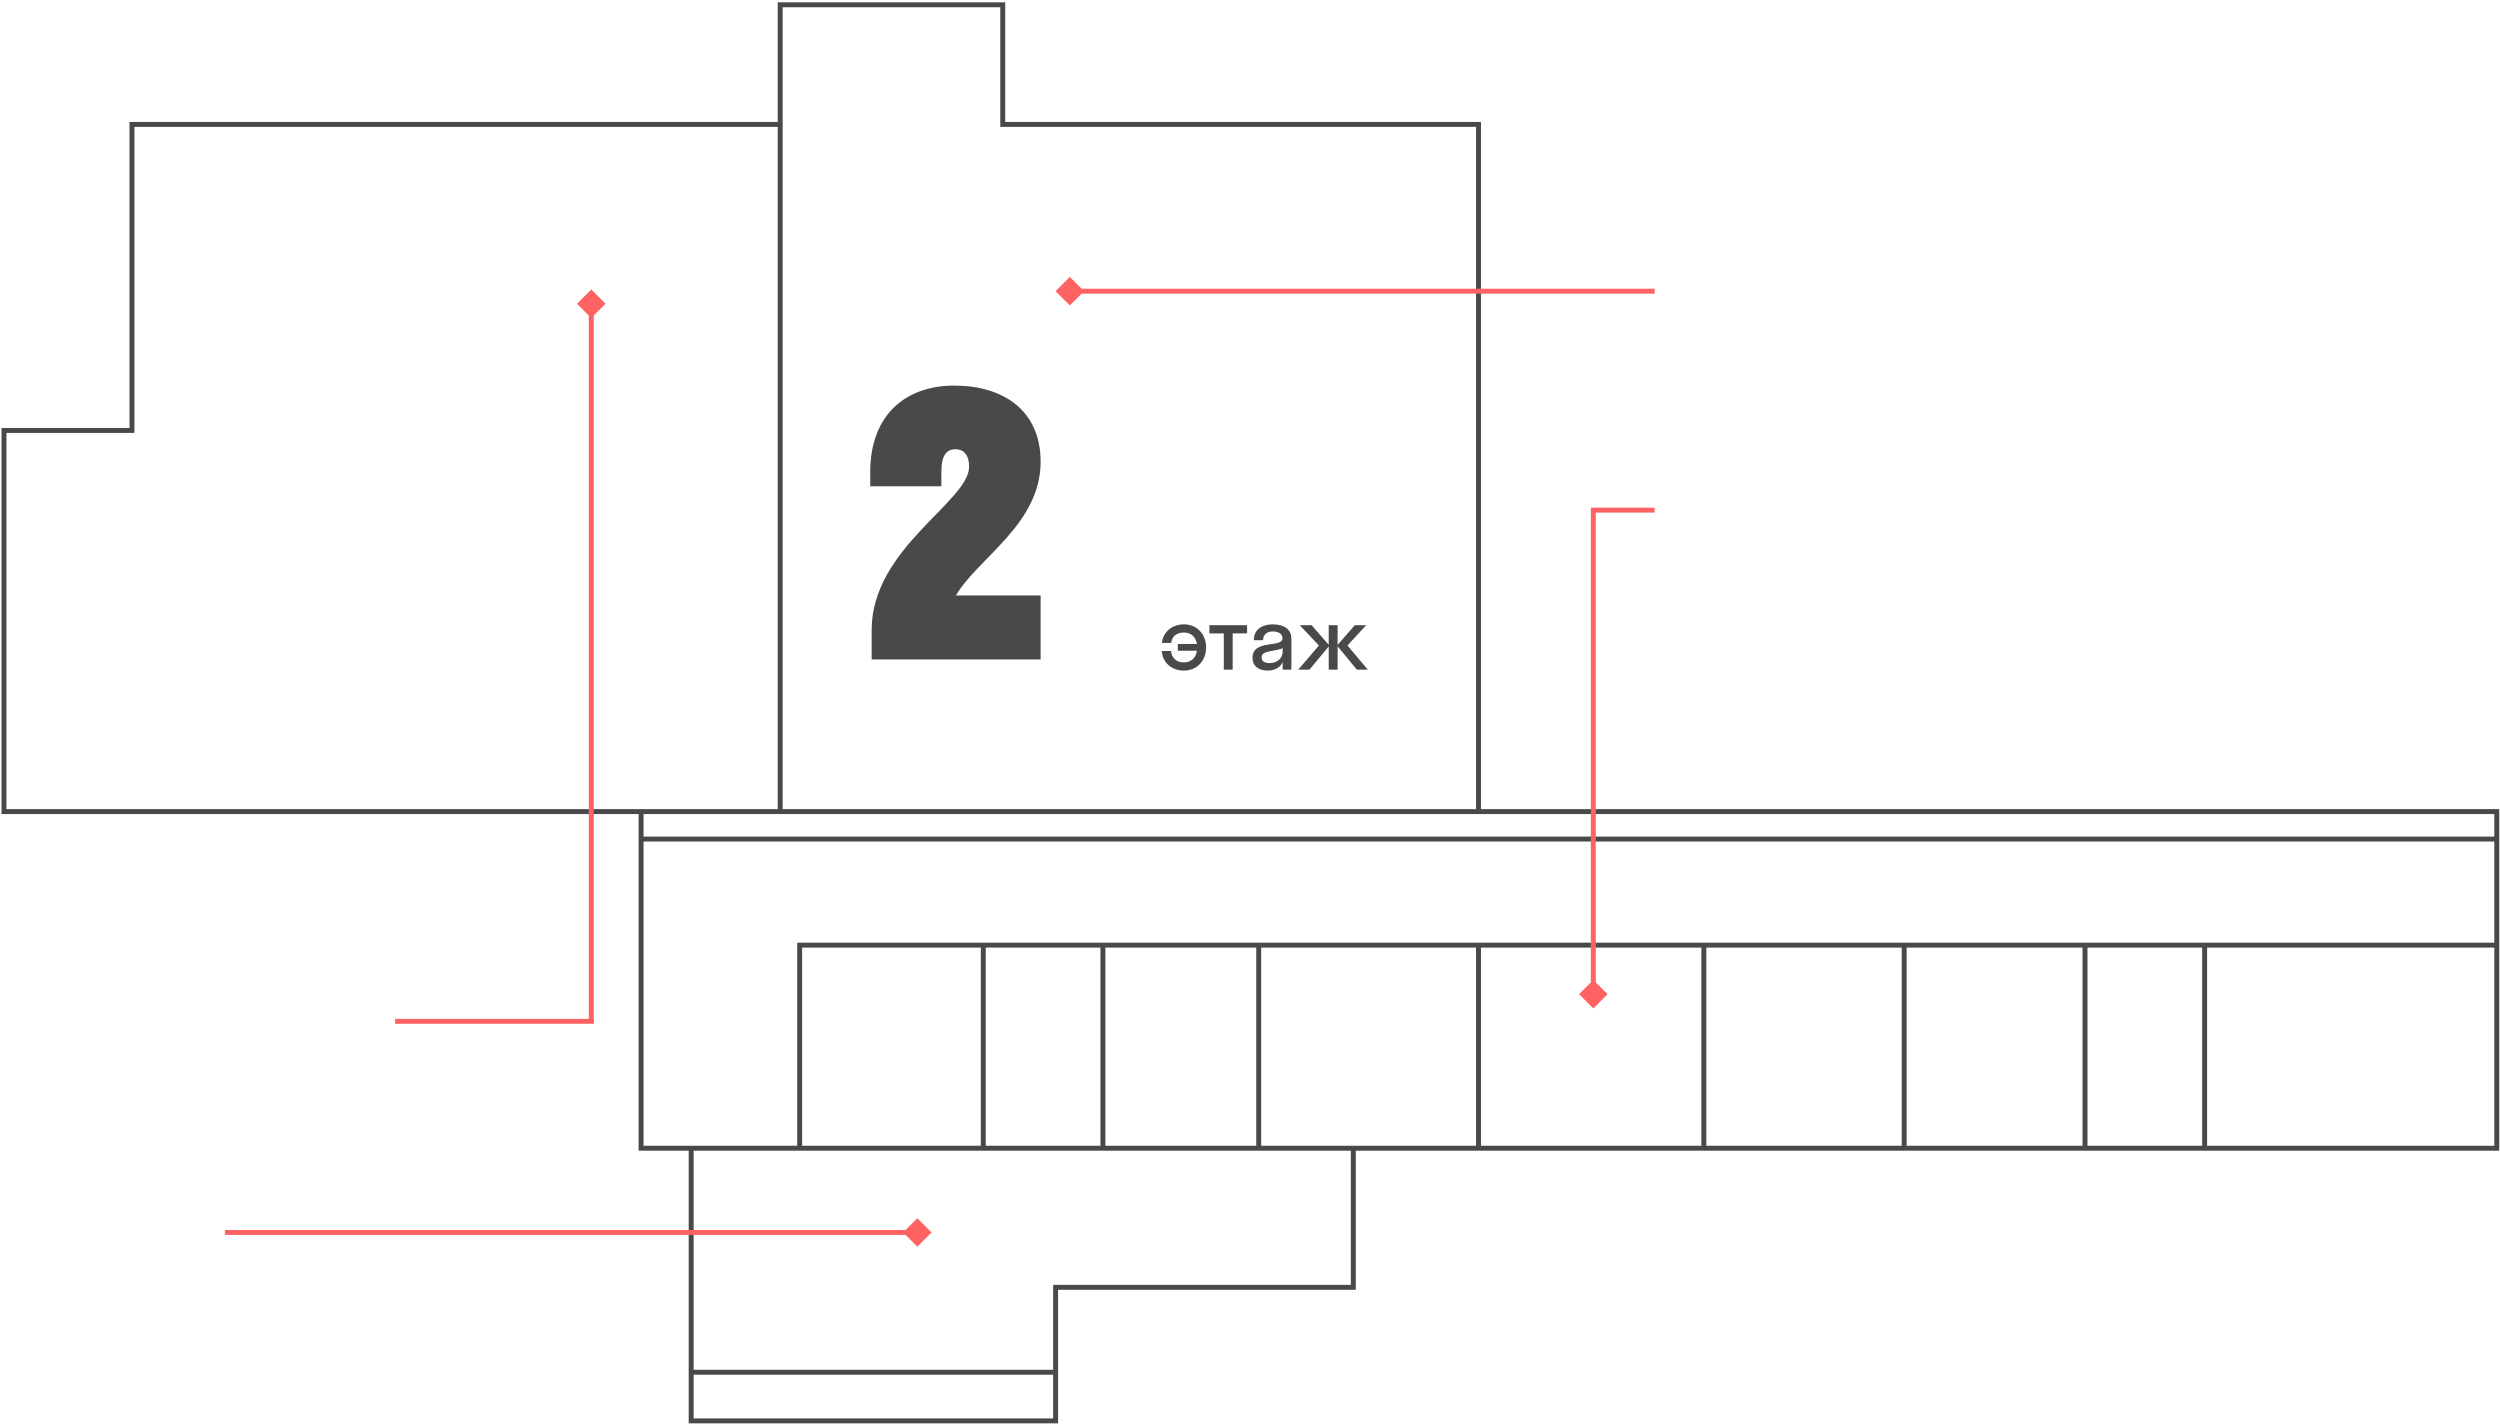 <svg width="1012" height="577" viewBox="0 0 1012 577" fill="none" xmlns="http://www.w3.org/2000/svg">
<path d="M315.821 50.362H53.416V174.244H1.611V328.532H259.511M315.821 50.362V1.934H405.918V50.362H598.499V328.532M315.821 50.362V328.532M598.499 328.532H315.821M598.499 328.532H1010.69V339.65M315.821 328.532H259.511M259.511 328.532V339.65M279.783 464.801H259.511V339.65M279.783 464.801H323.705M279.783 464.801V555.485M547.819 464.801V521.111H427.316V555.485M547.819 464.801H509.528M547.819 464.801H598.499M323.705 464.801V382.588H398.034M323.705 464.801H398.034M1010.69 382.588V464.801H892.438M1010.69 382.588H892.438M1010.69 382.588V339.65M398.034 382.588V464.801M398.034 382.588H446.461M398.034 464.801H446.461M446.461 382.588V464.801M446.461 382.588H509.528M446.461 464.801H509.528M509.528 382.588V464.801M509.528 382.588H598.499M598.499 382.588V464.801M598.499 382.588H689.721M598.499 464.801H689.721M689.721 382.588V464.801M689.721 382.588H770.808M689.721 464.801H770.808M770.808 382.588V464.801M770.808 382.588H844.011M770.808 464.801H844.011M844.011 382.588V464.801M844.011 382.588H892.438M844.011 464.801H892.438M892.438 382.588V464.801M259.511 339.65H1010.69M279.783 555.485V575.169H427.316V555.485M279.783 555.485H427.316" stroke="#48494B" stroke-width="2"/>
<path d="M421.243 186.896C421.243 166.016 405.979 156.08 386.251 156.08C366.667 156.08 352.267 167.888 352.267 191.072L352.267 196.832L381.067 196.832L381.067 191.072C381.067 184.16 383.227 181.856 386.827 181.856C389.995 181.856 392.299 184.016 392.299 188.912C392.299 203.024 352.843 221.888 352.843 255.008L352.843 266.96L421.243 266.96L421.243 241.04L386.971 241.04C395.755 225.92 421.243 212.24 421.243 186.896Z" fill="#48494B"/>
<path d="M474.122 260.258C474.482 257.234 476.642 256.046 479.27 256.046C481.934 256.046 484.022 257.666 484.526 260.69L476.786 260.69V263.426L484.526 263.426C484.058 266.486 481.97 268.142 479.27 268.142C476.606 268.142 474.41 266.81 474.014 263.534H470.306C470.558 268.286 474.338 271.454 479.27 271.454C484.382 271.454 488.234 267.602 488.234 262.094C488.234 256.586 484.382 252.734 479.27 252.734C474.482 252.734 470.81 255.758 470.342 260.258H474.122ZM498.988 271.094L498.988 256.406H504.82V253.094L489.556 253.094V256.406L495.388 256.406L495.388 271.094H498.988ZM513.139 271.454C515.731 271.454 518.035 270.446 519.223 268.07V271.094H522.751V258.494C522.751 254.318 519.151 252.734 515.263 252.734C511.303 252.734 507.559 254.498 507.559 259.142L511.303 259.142C511.303 256.802 512.923 255.614 515.263 255.614C517.459 255.614 519.151 256.586 519.151 258.35C519.151 262.454 507.019 258.566 507.019 266.342C507.019 269.906 509.935 271.454 513.139 271.454ZM510.691 266.126C510.691 263.102 516.163 263.858 519.223 262.382V263.678C519.223 266.81 516.631 268.43 513.859 268.43C512.023 268.43 510.691 267.674 510.691 266.126ZM541.463 253.094H537.863L537.863 261.014L530.951 253.094L526.163 253.094L533.903 261.302L525.515 271.094H530.051L537.863 261.698V271.094H541.463V261.626L549.275 271.094H553.703L545.459 261.302L553.019 253.094H548.411L541.463 261.05L541.463 253.094Z" fill="#48494B"/>
<path d="M427.289 117.867L433.062 123.641L438.836 117.867L433.062 112.094L427.289 117.867ZM669.799 116.867L433.062 116.867L433.062 118.867L669.799 118.867L669.799 116.867Z" fill="#FF6262"/>
<path d="M377.105 498.899L371.332 493.125L365.558 498.899L371.332 504.672L377.105 498.899ZM371.332 497.899L91.035 497.899V499.899L371.332 499.899V497.899Z" fill="#FF6262"/>
<path d="M239.345 117.185L233.572 122.958L239.345 128.732L245.119 122.958L239.345 117.185ZM238.345 122.958L238.345 413.993L240.345 413.993L240.345 122.958L238.345 122.958Z" fill="#FF6262"/>
<path d="M240.355 413.43H159.935" stroke="#FF6262" stroke-width="2"/>
<path d="M644.98 408.218L650.753 402.445L644.98 396.671L639.206 402.445L644.98 408.218ZM644.98 206.508L644.98 205.508L643.98 205.508L643.98 206.508L644.98 206.508ZM669.799 205.508L644.98 205.508L644.98 207.508L669.799 207.508L669.799 205.508ZM643.98 206.508L643.98 402.445L645.98 402.445L645.98 206.508L643.98 206.508Z" fill="#FF6262"/>
</svg>
